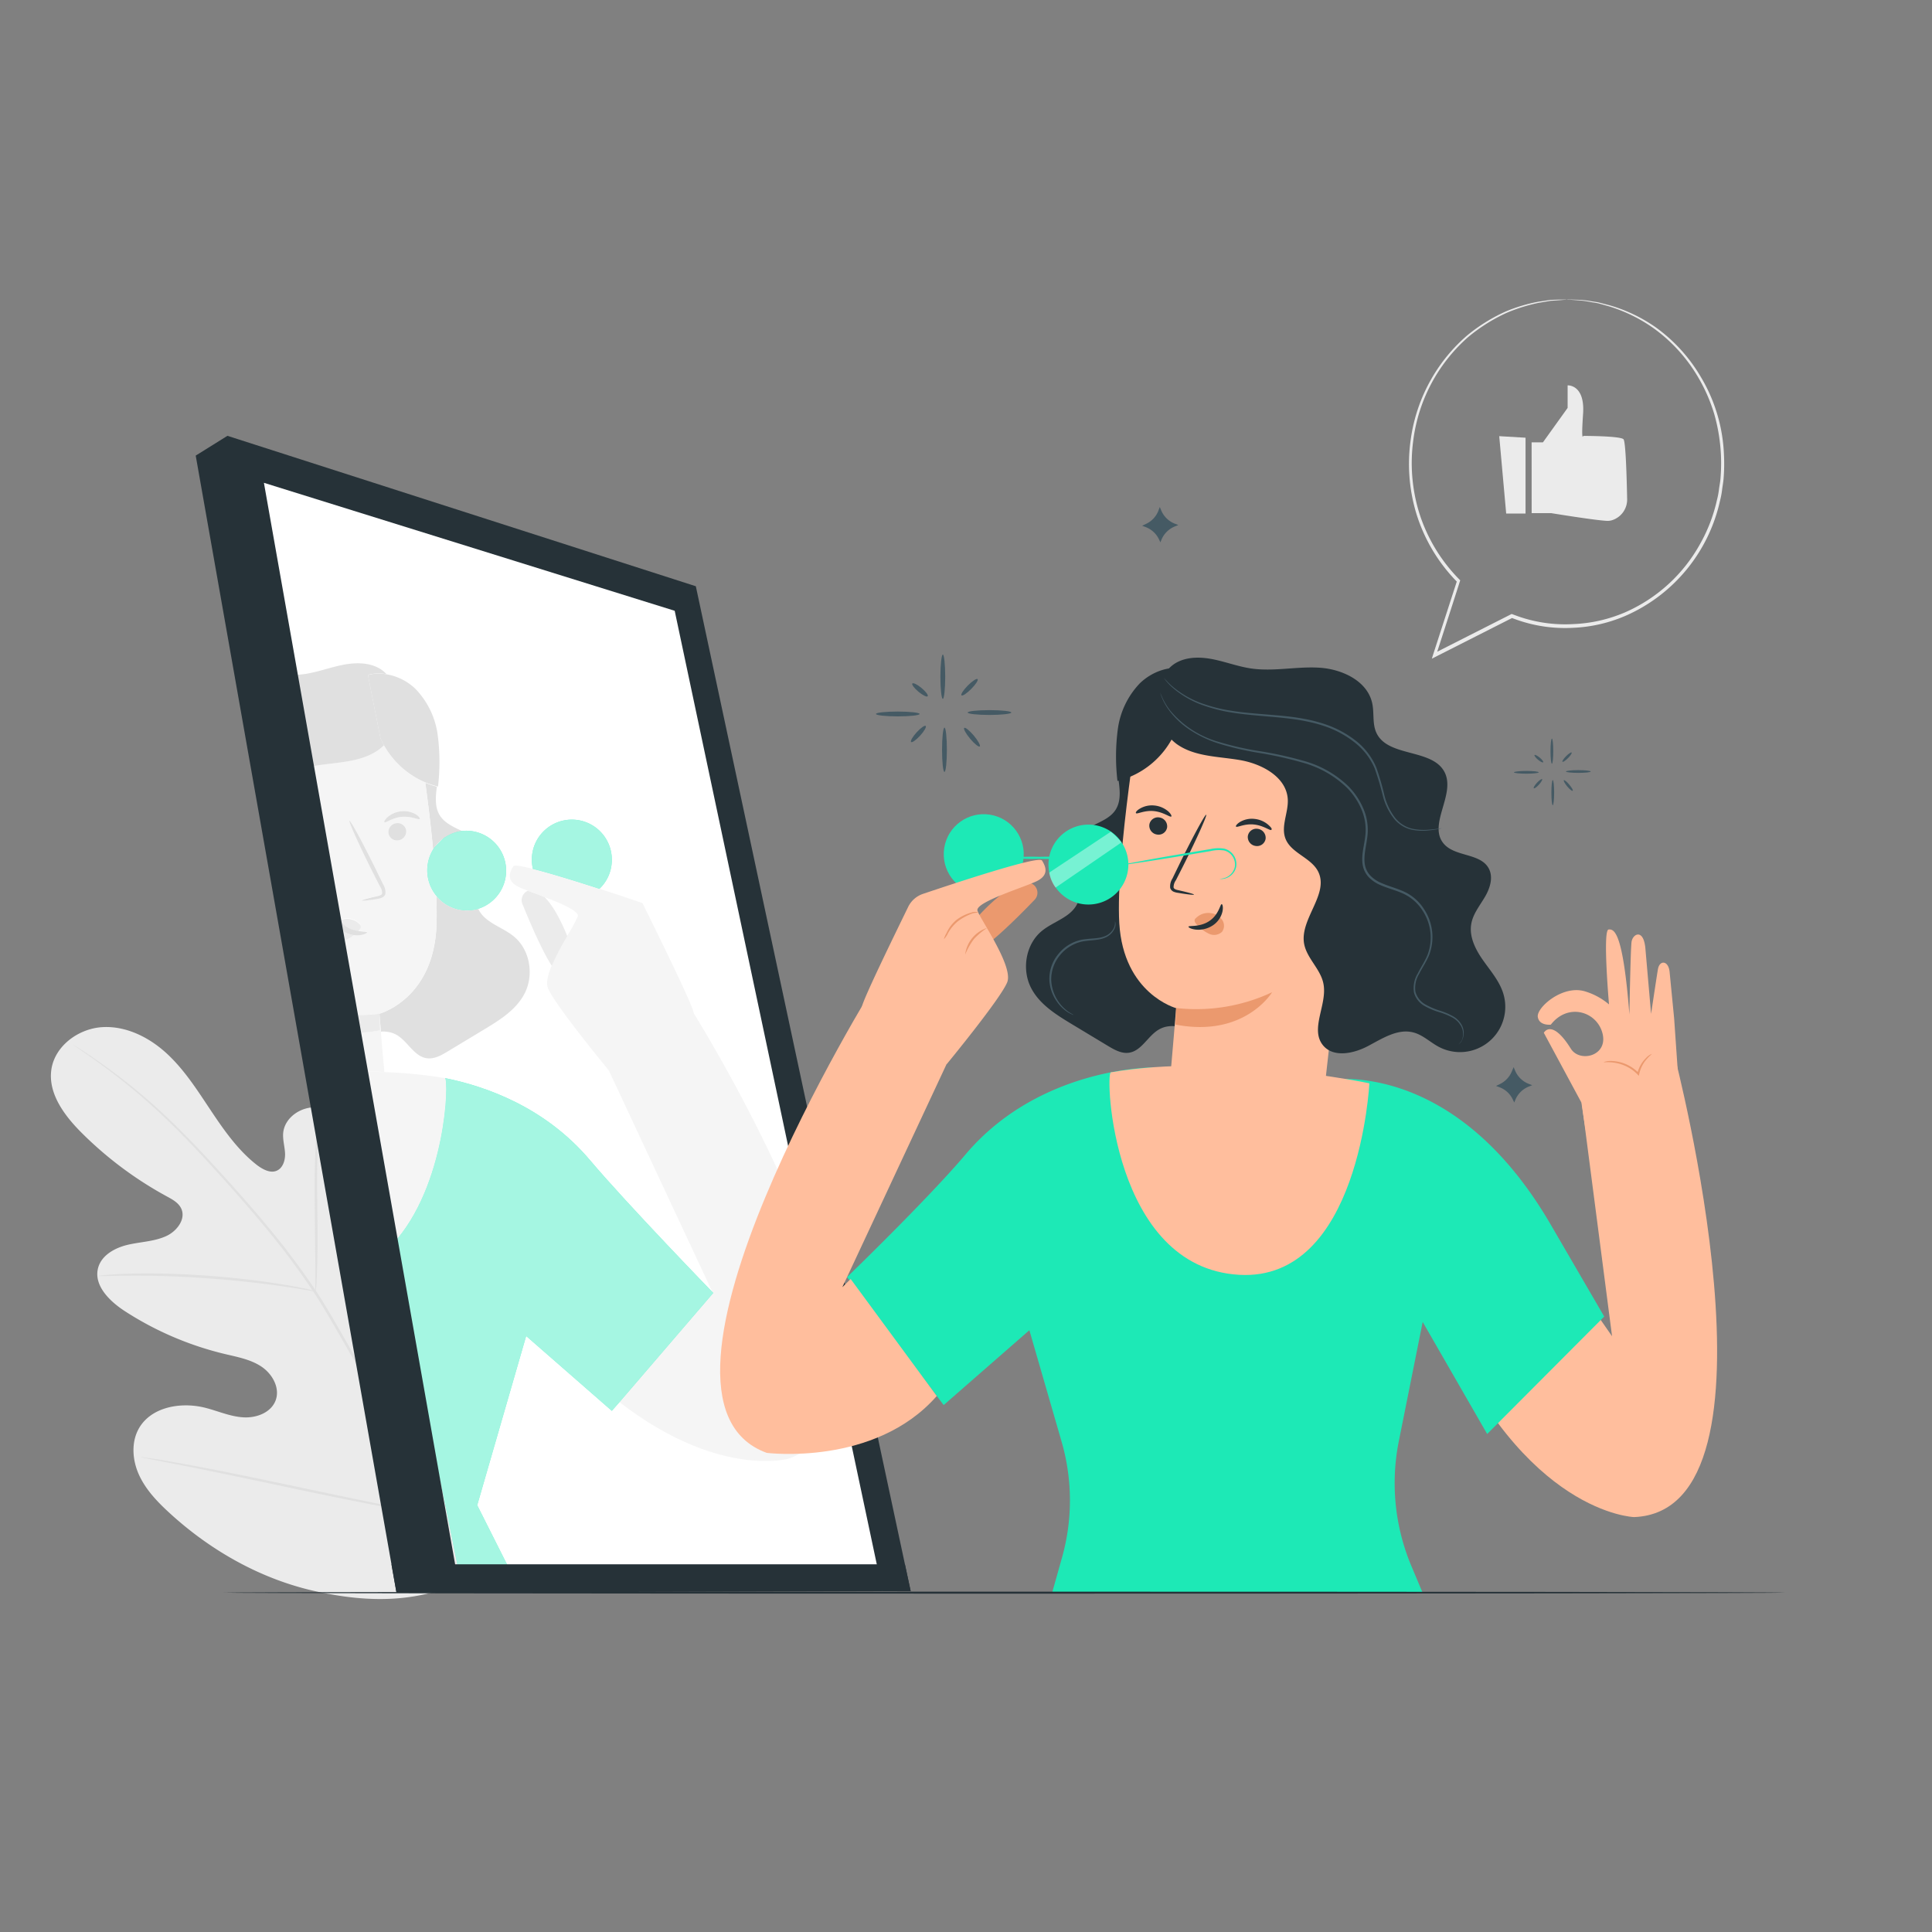 <svg xmlns="http://www.w3.org/2000/svg" viewBox="0 0 500 500"><rect x="0" y="0" width="500" height="500" fill="#808080" stroke="none"/><g id="freepik--background-complete--inject-2"><path d="M122,408.34c20.51-17.86,22.34-46.9,18.57-72.39-.63-4.26-.66-8.81-3.14-12.32s-7.57-5.53-11.25-3.29c-3,1.85-4,5.7-5.48,9A25.39,25.39,0,0,1,111.58,340c-2.59,1.72-5.9,3-8.79,1.8-4-1.61-5-6.65-5.43-10.9Q96.09,319,94.83,307.15c-.46-4.25-.93-8.59-2.73-12.47s-5.17-7.29-9.39-8-9,2.24-9.42,6.5c-.16,1.77.4,3.53.48,5.3s-.54,3.82-2.18,4.51-3.52-.32-5-1.41c-4.92-3.79-8.56-9-12-14.15S47.83,277,43.28,272.76s-10.56-7.29-16.76-6.94-12.35,4.86-13.23,11,3.34,11.84,7.74,16.25a96.26,96.26,0,0,0,22.13,16.55c1.46.79,3.05,1.65,3.75,3.17,1.25,2.72-1.15,5.85-3.88,7.1-3.09,1.42-6.61,1.48-9.92,2.25s-6.78,2.65-7.7,5.92c-1.27,4.55,2.92,8.68,6.88,11.25a83.14,83.14,0,0,0,25.92,11.11c3.3.79,6.74,1.41,9.54,3.32s4.78,5.54,3.57,8.71-5,4.58-8.44,4.35-6.55-1.67-9.85-2.49c-6.16-1.53-13.75-.26-17,5.21-2.12,3.6-1.81,8.24-.11,12.05s4.64,6.93,7.71,9.76c10.72,9.9,23.85,17.36,38.1,20.5s27.11,3,40.19-3.5" style="fill:#ebebeb"></path><path d="M113.38,393.08a379.6,379.6,0,0,0-19.93-39.23c-2-3.38-3.87-6.73-5.76-10s-3.78-6.54-5.82-9.61a193.34,193.34,0,0,0-12.75-17c-4.32-5.21-8.61-10-12.66-14.44s-7.92-8.51-11.6-12.07a153.15,153.15,0,0,0-18.61-15.51c-2.33-1.66-4.18-2.88-5.45-3.7l-1.44-.92c-.33-.2-.51-.29-.51-.29l.47.35,1.41,1c1.24.85,3.07,2.11,5.38,3.79a160.5,160.5,0,0,1,18.43,15.64c3.65,3.57,7.49,7.65,11.52,12.1s8.3,9.26,12.6,14.46a193.4,193.4,0,0,1,12.68,17c2,3.06,3.89,6.29,5.79,9.58s3.81,6.64,5.76,10a387.25,387.25,0,0,1,20,39.15" style="fill:#e0e0e0"></path><path d="M81.7,334.17a10.75,10.75,0,0,0,.19-1.86c.08-1.2.15-2.94.21-5.08.11-4.3.08-10.24,0-16.8s0-12.48.23-16.76c.1-2.15.2-3.88.29-5.08a11,11,0,0,0,.06-1.87,9.28,9.28,0,0,0-.31,1.85c-.17,1.19-.34,2.92-.5,5.07-.33,4.29-.47,10.24-.42,16.8s.12,12.37.16,16.78c0,2.06,0,3.77,0,5.09A9.35,9.35,0,0,0,81.7,334.17Z" style="fill:#e0e0e0"></path><path d="M25.21,330.25a2.17,2.17,0,0,0,.58,0l1.66,0c1.43-.05,3.51-.12,6.07-.12,5.13-.05,12.22.14,20,.69s14.85,1.39,19.93,2.13c2.54.36,4.59.7,6,.94l1.63.26c.37.05.57.07.58,0a2.18,2.18,0,0,0-.55-.17l-1.62-.38c-1.4-.31-3.44-.72-6-1.14-5.07-.86-12.12-1.75-19.95-2.32s-14.94-.67-20.09-.51c-2.57.07-4.64.21-6.08.33l-1.65.17A2,2,0,0,0,25.21,330.25Z" style="fill:#e0e0e0"></path><path d="M112.65,392.13a3.14,3.14,0,0,0,.29-.72c.19-.54.42-1.23.71-2.08.62-1.82,1.44-4.46,2.41-7.75,2-6.56,4.36-15.7,6.9-25.83s4.88-19.28,6.71-25.87c.92-3.23,1.67-5.87,2.21-7.79.24-.87.44-1.57.59-2.13a3.59,3.59,0,0,0,.17-.75,3.47,3.47,0,0,0-.29.72c-.18.54-.42,1.23-.71,2.08-.61,1.82-1.43,4.46-2.4,7.74-2,6.57-4.37,15.71-6.91,25.84s-4.88,19.28-6.71,25.87c-.92,3.23-1.66,5.87-2.21,7.79-.24.87-.44,1.57-.59,2.13A3.59,3.59,0,0,0,112.65,392.13Z" style="fill:#e0e0e0"></path><path d="M36.48,377.09a3.93,3.93,0,0,0,.77.2l2.22.45,8.16,1.6c6.89,1.36,16.39,3.35,26.87,5.58s20,4.16,26.92,5.41c3.46.62,6.26,1.1,8.21,1.4l2.24.33a3.52,3.52,0,0,0,.78.07,3.66,3.66,0,0,0-.76-.2l-2.22-.45-8.16-1.6c-6.89-1.36-16.39-3.36-26.88-5.59s-20-4.16-26.91-5.4c-3.46-.63-6.27-1.11-8.21-1.4l-2.24-.33A2.93,2.93,0,0,0,36.48,377.09Z" style="fill:#e0e0e0"></path><path d="M405.42,77.48a4.23,4.23,0,0,0,.73.08l2.16.16a23.75,23.75,0,0,1,3.48.47c.68.13,1.43.19,2.19.41l2.46.69a40.32,40.32,0,0,1,11.69,5.79,41.4,41.4,0,0,1,11.49,12.8,43.11,43.11,0,0,1,4,9.2,46.33,46.33,0,0,1,1.66,16.49c-.05,1-.26,1.93-.39,2.92a21.27,21.27,0,0,1-.55,2.93,41.59,41.59,0,0,1-4.44,11.5,40.93,40.93,0,0,1-19.3,17.54A37.74,37.74,0,0,1,407,161.52a36.72,36.72,0,0,1-14.21-2.05l-1.39-.51-.19-.07-.16.09-20,10.14.59.51c2.14-6.62,4.21-13,6.19-19.21l.08-.23-.18-.18a42.75,42.75,0,0,1-10.49-17.45A43.87,43.87,0,0,1,365.75,114,42.78,42.78,0,0,1,380,87.2,44.38,44.38,0,0,1,389.84,81a43.62,43.62,0,0,1,8.29-2.61l3.11-.53,2.3-.16,1.4-.11a3,3,0,0,0,.48-.06,3.47,3.47,0,0,0-.48,0l-1.41,0-2.31.09-3.14.47a41.72,41.72,0,0,0-8.4,2.52,44,44,0,0,0-10,6.22A43,43,0,0,0,370.47,98a43.49,43.49,0,0,0-5.41,16,44.38,44.38,0,0,0,1.48,18.89,43.4,43.4,0,0,0,10.65,17.8l-.1-.42c-2,6.16-4.08,12.58-6.22,19.2l-.31,1,.9-.46,20-10.14-.35,0,1.42.52a37.55,37.55,0,0,0,14.52,2.09A38.27,38.27,0,0,0,421,159.23a42.49,42.49,0,0,0,24.14-29.64,22.15,22.15,0,0,0,.56-3c.12-1,.33-2,.38-3a45.68,45.68,0,0,0,.08-5.84,42.33,42.33,0,0,0-6-20.22,41.87,41.87,0,0,0-11.74-12.88A40.14,40.14,0,0,0,416.54,79l-2.49-.65c-.78-.22-1.53-.26-2.22-.39a23.77,23.77,0,0,0-3.51-.38l-2.17-.07A4.49,4.49,0,0,0,405.42,77.48Z" style="fill:#ebebeb"></path><path d="M396.38,114.48h2.93l6.39-8.91V99.73s4.53-.28,4,7.37.05,5.71.05,5.71,9.61,0,10.41.87c.58.61.84,10.16.94,15.33a5.61,5.61,0,0,1-4,5.65,4.06,4.06,0,0,1-1,.14c-2.4,0-14.65-2-14.65-2h-5.06Z" style="fill:#ebebeb"></path><polygon points="388 112.88 389.8 132.91 394.81 132.91 394.81 113.28 388 112.88" style="fill:#ebebeb"></polygon></g><g id="freepik--Mirror--inject-2"><polygon points="119.12 408.6 228.49 408.6 174.72 154.9 62.33 118.5 119.12 408.6" style="fill:#fff"></polygon><path d="M146.78,242.21a47.13,47.13,0,0,0,2.77-5.05c.41-1.34-4.24-3.32-8.63-5C143.45,234.67,145.54,239.13,146.78,242.21Z" style="fill:none"></path><path d="M112.92,231.89c.12,3.13.13,6,0,8.45-1.09,18.35-14.72,22-14.72,22s.14,1.81.38,4.65a7.19,7.19,0,0,1,3.75.67c3.1,1.55,4.7,5.73,8.13,6.21,1.93.27,3.77-.77,5.44-1.78l9.33-5.63c4.08-2.45,8.36-5.12,10.54-9.35,2.48-4.83,1.4-11.35-2.81-14.78-3-2.46-7.43-3.5-9.13-7a.56.56,0,0,1,0-.12,10.68,10.68,0,0,1-2.27.4A10.36,10.36,0,0,1,112.92,231.89Z" style="fill:#e0e0e0"></path><path d="M112.09,219.87l.23-.35h0a10.31,10.31,0,0,1,2.68-2.71l.07,0h0a10.28,10.28,0,0,1,4.54-1.7c-2.13-1.07-4.4-2-5.69-3.94-1.45-2.18-1.2-4.9-.86-7.58a22,22,0,0,1-3-1C110.81,207.93,111.54,214,112.09,219.87Z" style="fill:#e0e0e0"></path><path d="M204.14,377.49c9.15-3.32,12.6-11.5,12.55-22.06l-6.56-30.94c-10.67-30.44-30.6-62.27-30.6-62.27.22-1.42-13.27-28.51-13.27-28.51s-5-1.72-11.12-3.7c-5.83-1.89-12.66-4-17.22-5.15-2.87-.72-4.84-1.05-5.07-.67-1,1.6-1.93,3.85,1.61,5.46.53.24,1.28.54,2.14.87l4.32,1.63c4.39,1.69,9,3.67,8.63,5a47.13,47.13,0,0,1-2.77,5.05,67.32,67.32,0,0,0-4,7.69c-1,2.34-1.47,4.45-1,5.76,1.6,4.18,15.79,21.39,15.79,21.39l26.9,57.56L160.3,362.84C186,382.71,204.14,377.49,204.14,377.49Z" style="fill:#f5f5f5"></path><path d="M158.34,222.54a10.35,10.35,0,1,0-20.42,2.32c4.56,1.14,11.39,3.26,17.22,5.15A10.29,10.29,0,0,0,158.34,222.54Z" style="fill:#1DE9B6"></path><path d="M140.92,232.15l-4.32-1.63a2.68,2.68,0,0,0-1.4,3.43c1.57,3.86,5,12.06,7.61,16a67.32,67.32,0,0,1,4-7.69C145.54,239.13,143.45,234.67,140.92,232.15Z" style="fill:#ebebeb"></path><path d="M123.5,389.55l12.67-43.8,22.17,19.37,2-2.28,24.24-28.23s-22.14-22.82-31.88-34.34C141,286.42,125.52,281.08,115.1,279c1.11.24.37,27.85-13.46,42.91l17.48,86.68,14,.07Z" style="fill:#1DE9B6"></path><path d="M123.5,389.55l12.67-43.8,22.17,19.37,2-2.28,24.24-28.23s-22.14-22.82-31.88-34.34C141,286.42,125.52,281.08,115.1,279c1.11.24.37,27.85-13.46,42.91l17.48,86.68,14,.07Z" style="fill:#fff;opacity:0.6"></path><path d="M98.57,267c-.24-2.84-.38-4.65-.38-4.65l.18,4.29a32,32,0,0,1-7.44.58l2,10.09c2.17,0,4.36,0,6.55.12C99.1,273.44,98.79,269.75,98.57,267Z" style="fill:#f5f5f5"></path><path d="M98.19,262.36s13.63-3.67,14.72-22c.14-2.44.13-5.32,0-8.45a10.31,10.31,0,0,1-.83-12c-.55-5.89-1.28-11.94-2-17.39a22.32,22.32,0,0,1-10.68-9.58A12.11,12.11,0,0,1,98.06,194c-4.65,3.33-10.82,3.19-16.46,4.17a22.58,22.58,0,0,0-4,1.09l2.82,14.39a5,5,0,0,1,1.23.54c.83.51,1.14,1,1,1.18s-.89-.12-2-.36l5.1,26a3,3,0,0,1,.41-1.45,3.43,3.43,0,0,1,.6-.72,5.42,5.42,0,0,1-.64-1.64c-.22-1.13,0-1.83.21-1.83s.52,1.33,1.54,2.73a4.83,4.83,0,0,1,1-.33,4.48,4.48,0,0,1,4.19,1.27l.12.07a.84.84,0,0,1,.09.93,2.9,2.9,0,0,1-.64.81l0,0c1.31.21,2.31.11,2.34.33s-.59.59-1.8.74a6.8,6.8,0,0,1-1.67,0,7,7,0,0,1-1.85,1.16,3,3,0,0,1-3.35-.5,2.33,2.33,0,0,1-.3-.53l4,20.43A40.11,40.11,0,0,0,98.19,262.36Zm4.93-44.89a2.23,2.23,0,0,1-2.59-1.86,2.33,2.33,0,0,1,2-2.56,2.24,2.24,0,0,1,2.6,1.86A2.34,2.34,0,0,1,103.12,217.47Zm4.5-6.71c.82.51,1.14,1,1,1.18-.26.33-2.14-.79-4.64-.54s-4.19,1.68-4.5,1.4c-.14-.12.1-.7.84-1.36a6.42,6.42,0,0,1,3.56-1.49A6.18,6.18,0,0,1,107.62,210.76ZM93.57,233c0-.14,1.49-.56,4-1.12.63-.13,1.22-.32,1.28-.76a3.23,3.23,0,0,0-.61-1.85l-2.36-4.66c-3.3-6.65-5.75-12.14-5.48-12.27s3.16,5.15,6.45,11.8l2.29,4.7a3.71,3.71,0,0,1,.57,2.46,1.57,1.57,0,0,1-1,1,4.63,4.63,0,0,1-1.07.25C95.16,233,93.59,233.16,93.57,233Z" style="fill:#f5f5f5"></path><path d="M102.53,213.05a2.33,2.33,0,0,0-2,2.56,2.23,2.23,0,0,0,2.59,1.86,2.34,2.34,0,0,0,2-2.56A2.24,2.24,0,0,0,102.53,213.05Z" style="fill:#e0e0e0"></path><path d="M100.33,211.44c-.74.66-1,1.24-.84,1.36.31.28,2-1.18,4.5-1.4s4.38.87,4.64.54c.13-.15-.19-.67-1-1.18a6.18,6.18,0,0,0-3.73-.81A6.42,6.42,0,0,0,100.33,211.44Z" style="fill:#e0e0e0"></path><path d="M82.7,215.41c.12-.15-.19-.67-1-1.18a5,5,0,0,0-1.23-.54l.27,1.36C81.81,215.29,82.54,215.61,82.7,215.41Z" style="fill:#e0e0e0"></path><path d="M98.74,232.35a1.57,1.57,0,0,0,1-1,3.71,3.71,0,0,0-.57-2.46l-2.29-4.7c-3.29-6.65-6.18-11.93-6.45-11.8s2.18,5.62,5.48,12.27l2.36,4.66a3.23,3.23,0,0,1,.61,1.85c-.06.44-.65.63-1.28.76-2.49.56-4,1-4,1.12s1.59,0,4.1-.41A4.63,4.63,0,0,0,98.74,232.35Z" style="fill:#e0e0e0"></path><path d="M98.37,266.65l-.18-4.29a40.11,40.11,0,0,1-8.17.19l.91,4.68A32,32,0,0,0,98.37,266.65Z" style="fill:#ebebeb"></path><path d="M89.67,243.15A7,7,0,0,0,91.52,242a6.72,6.72,0,0,1-2.84-1.05,6.1,6.1,0,0,1-1.85-2,3.43,3.43,0,0,0-.6.72,3,3,0,0,0-.41,1.45l.2,1a2.33,2.33,0,0,0,.3.53A3,3,0,0,0,89.67,243.15Z" style="fill:#ebebeb"></path><path d="M89.58,239.8A7.41,7.41,0,0,0,92.65,241l0,0a2.9,2.9,0,0,0,.64-.81.84.84,0,0,0-.09-.93l-.12-.07a4.48,4.48,0,0,0-4.19-1.27,4.83,4.83,0,0,0-1,.33A6.29,6.29,0,0,0,89.58,239.8Z" style="fill:#ebebeb"></path><path d="M88.68,240.94A6.72,6.72,0,0,0,91.52,242a6.8,6.8,0,0,0,1.67,0c1.21-.15,1.86-.58,1.8-.74s-1-.12-2.34-.33a7.41,7.41,0,0,1-3.07-1.16,6.29,6.29,0,0,1-1.64-1.61c-1-1.4-1.26-2.77-1.54-2.73s-.43.7-.21,1.83a5.42,5.42,0,0,0,.64,1.64A6.1,6.1,0,0,0,88.68,240.94Z" style="fill:#e0e0e0"></path><path d="M129.38,231.2a8.53,8.53,0,0,0,1.65-3.89h0a10.3,10.3,0,0,1-1.65,3.89Z" style="fill:#fff;opacity:0.4"></path><path d="M112.32,219.51h0l0,0Z" style="fill:#e0e0e0"></path><path d="M112.32,219.51h0l0,0Z" style="fill:#fff;opacity:0.4"></path><path d="M115.09,216.74l-.07,0,.08,0Z" style="fill:#e0e0e0"></path><path d="M115.09,216.74l-.07,0,.08,0Z" style="fill:#fff;opacity:0.4"></path><path d="M120.27,215l-.63.06a10.28,10.28,0,0,0-4.54,1.7l-.08,0a26,26,0,0,0-2.68,2.71l0,0-.23.35a10.35,10.35,0,0,0,9.42,15.76,10.68,10.68,0,0,0,2.27-.4A10.34,10.34,0,0,0,120.27,215Z" style="fill:#1DE9B6"></path><path d="M158.34,222.54a10.35,10.35,0,1,0-20.42,2.32c4.56,1.14,11.39,3.26,17.22,5.15A10.29,10.29,0,0,0,158.34,222.54Z" style="fill:#fff;opacity:0.6"></path><path d="M120.27,215l-.63.06a10.28,10.28,0,0,0-4.54,1.7l-.08,0a26,26,0,0,0-2.68,2.71l0,0-.23.35a10.35,10.35,0,0,0,9.42,15.76,10.68,10.68,0,0,0,2.27-.4A10.34,10.34,0,0,0,120.27,215Z" style="fill:#fff;opacity:0.6"></path><path d="M115.1,279H115c-3.41-.59-6.93-1-10.49-1.27-1.69-.12-3.38-.22-5.08-.29-2.19-.08-4.38-.12-6.55-.12l8.73,44.6C115.47,306.86,116.21,279.25,115.1,279Z" style="fill:#f5f5f5"></path><path d="M98.06,194a12.11,12.11,0,0,0,1.33-1.14c-.33-.61-.66-1.22-.93-1.85l-3.25-16.36a11.32,11.32,0,0,1,4.81-.19,7.87,7.87,0,0,0-2.19-1.67c-2.9-1.46-6.35-1.31-9.52-.64s-6.24,1.82-9.45,2.29a32.08,32.08,0,0,1-6,.24l4.81,24.58a22.58,22.58,0,0,1,4-1.09C87.24,197.23,93.41,197.37,98.06,194Z" style="fill:#e0e0e0"></path><path d="M95.21,174.69l3.25,16.36c.27.63.6,1.24.93,1.85a22.32,22.32,0,0,0,10.68,9.58,22,22,0,0,0,3,1l.28.09a53.64,53.64,0,0,0-.08-13.4,21.2,21.2,0,0,0-5.75-11.89A14.27,14.27,0,0,0,100,174.5,11.32,11.32,0,0,0,95.21,174.69Z" style="fill:#e0e0e0"></path><polygon points="119.01 411.77 68.3 124.95 174.61 158.07 228.38 411.77 235.68 411.77 180.08 151.72 58.86 112.79 50.65 117.91 102.61 412.18 119.01 411.77" style="fill:#263238"></polygon><polygon points="102.61 412.18 235.68 411.77 234.19 404.84 101.31 404.84 102.61 412.18" style="fill:#263238"></polygon></g><g id="freepik--Character--inject-2"><path d="M400.2,321.38l17,24.44-8.18-63,24.34-9.6S464.11,391,422.91,392.62c0,0-28.51-.78-49.79-50.13Z" style="fill:#ffbe9d"></path><path d="M411.17,296.71s-.68-2.91-1.9-11.36l-9.73-18.06s2-3.87,7,4.12c2.27,3.64,9.56,1.93,8.22-3.83s-8.91-8.2-13.41-2.4c0,0-3,.36-3.37-2s6.21-8.23,12-6.68a17.35,17.35,0,0,1,6.43,3.44s-1.67-19.17-.12-19.38,3.75.92,5.4,22c0,0,.28-16.63.55-18.76s3.12-3.63,3.59,1.69c.05.6,1.47,16.9,1.47,16.9s1.62-10.84,1.8-11.7c.48-2.29,2.73-2.11,3,.91.22,2.28,1.17,12,1.17,12l2.08,30.07.18,0" style="fill:#ffbe9d"></path><path d="M427.51,272.74c0,.07-.54.45-1.28,1.29a8.53,8.53,0,0,0-2,3.92l-.1.47-.33-.34a10.51,10.51,0,0,0-1.26-1.11,10.69,10.69,0,0,0-5.18-2c-1.44-.16-2.34,0-2.35-.09a5.29,5.29,0,0,1,2.38-.28,10.09,10.09,0,0,1,5.46,2,9.93,9.93,0,0,1,1.32,1.17l-.44.12A8.18,8.18,0,0,1,426,273.8,3.9,3.9,0,0,1,427.51,272.74Z" style="fill:#eb996e"></path><path d="M368.16,412.18l-2.94-7a55.36,55.36,0,0,1-3.2-32.24l6.17-30.82,16.69,29h0l30.29-30.4h0L401.37,317c-25.8-44.4-58.83-37.38-58.83-37.38L299,276.23s-29.71-.43-49.13,22.55c-9.73,11.52-30.65,31.73-30.65,31.73l25,33.12,22.18-19.37,8.35,28.87a54.6,54.6,0,0,1,.12,29.89l-2.58,9.16Z" style="fill:#1DE9B6"></path><path d="M292,185a26.47,26.47,0,0,0-2.77,14.86c.36,3.33,1.28,7-.57,9.8-2.26,3.39-7.54,3.68-9.75,7.09-3.18,4.94,2.43,11.88-.13,17.16-1.69,3.5-6.12,4.54-9.13,7-4.2,3.43-5.29,9.95-2.8,14.78,2.18,4.23,6.45,6.89,10.53,9.35l9.34,5.63c1.67,1,3.51,2.05,5.43,1.78,3.44-.48,5-4.66,8.14-6.21,3.84-1.92,8.3.75,12.58,1a11.2,11.2,0,0,0,11.9-11.92" style="fill:#263238"></path><path d="M302.47,283c1-10.75,1.91-22.09,1.91-22.09s-13.62-3.67-14.71-22c-1-17.5,5.71-57,5.71-57h0c20.74-6.17,43.82,1.56,56.47,18.92h0L342.08,288c-1.13,10.13-10.74,17.22-21.57,15.92h0C309.57,302.57,301.5,293.21,302.47,283Z" style="fill:#ffbe9d"></path><path d="M297.45,213.42a2.33,2.33,0,0,0,2,2.56,2.24,2.24,0,0,0,2.6-1.86,2.33,2.33,0,0,0-2-2.56A2.24,2.24,0,0,0,297.45,213.42Z" style="fill:#263238"></path><path d="M294,210.45c.25.33,2.14-.79,4.63-.54s4.2,1.68,4.5,1.4c.15-.12-.09-.7-.83-1.36a6.46,6.46,0,0,0-3.57-1.49,6.1,6.1,0,0,0-3.72.81C294.13,209.78,293.82,210.3,294,210.45Z" style="fill:#263238"></path><path d="M322.94,216.37a2.33,2.33,0,0,0,2,2.56,2.24,2.24,0,0,0,2.6-1.86,2.34,2.34,0,0,0-2-2.56A2.23,2.23,0,0,0,322.94,216.37Z" style="fill:#263238"></path><path d="M319.88,213.92c.26.33,2.14-.8,4.64-.54s4.19,1.67,4.49,1.4-.09-.7-.83-1.36a6.38,6.38,0,0,0-3.56-1.49,6,6,0,0,0-3.73.81C320.07,213.25,319.75,213.77,319.88,213.92Z" style="fill:#263238"></path><path d="M309,231.52c0-.14-1.5-.56-4-1.13-.63-.12-1.22-.31-1.28-.76a3.15,3.15,0,0,1,.61-1.84c.75-1.48,1.53-3,2.36-4.66,3.29-6.65,5.74-12.14,5.47-12.27s-3.15,5.15-6.45,11.8c-.79,1.64-1.56,3.2-2.28,4.7a3.71,3.71,0,0,0-.58,2.46,1.61,1.61,0,0,0,1,1,4.45,4.45,0,0,0,1.06.25C307.42,231.5,309,231.66,309,231.52Z" style="fill:#263238"></path><path d="M304.38,260.87a46.18,46.18,0,0,0,24.84-4.08s-7.09,11.84-25,8.37Z" style="fill:#eb996e"></path><path d="M309.47,237.64a4.5,4.5,0,0,1,4.2-1.27,4.11,4.11,0,0,1,2.68,1.79,2.63,2.63,0,0,1-.1,3,3,3,0,0,1-3.35.5,9.48,9.48,0,0,1-3-2.22,2.89,2.89,0,0,1-.64-.8.84.84,0,0,1,.1-.93" style="fill:#eb996e"></path><path d="M316.18,234c-.4-.06-.68,2.64-3.18,4.34s-5.36,1.11-5.42,1.49c-.05.16.59.59,1.81.74a6.78,6.78,0,0,0,4.5-1.09,5.9,5.9,0,0,0,2.5-3.65C316.6,234.67,316.37,234,316.18,234Z" style="fill:#263238"></path><path d="M343.25,220A10.91,10.91,0,0,1,349,221a7.61,7.61,0,0,1,3.88,4.29,7.9,7.9,0,0,1-.52,5.78,13.29,13.29,0,0,1-3.77,4.53,9.05,9.05,0,0,1-3.74,2,4.33,4.33,0,0,1-4-1" style="fill:#ffbe9d"></path><path d="M343.16,231.85c-.23.05.5,1.3,2.31,1a3.8,3.8,0,0,0,2.37-1.69,8.68,8.68,0,0,0,1.28-3.11,5.12,5.12,0,0,0-.48-3.49,3.39,3.39,0,0,0-2.39-1.75c-1.82-.22-2.5,1-2.3,1.05s.9-.42,2.06,0,2.09,2,1.65,3.93-1.36,3.71-2.46,4.06S343.3,231.7,343.16,231.85Z" style="fill:#eb996e"></path><path d="M300.1,177.36a13.21,13.21,0,0,0,4.42,15.19c4.65,3.33,10.82,3.19,16.45,4.17s11.92,4.35,12.3,10.06c.23,3.45-1.84,7-.59,10.26,1.46,3.78,6.62,4.89,8.45,8.51,2.92,5.82-4.72,12.19-3.64,18.61.65,3.81,4.24,6.57,5,10.36,1.12,5.38-3.57,11.74-.1,16,2.67,3.26,7.91,2.17,11.64.2s7.73-4.61,11.8-3.51c2.45.65,4.34,2.57,6.58,3.74a11.72,11.72,0,0,0,16.64-13.82c-1-3.25-3.32-5.88-5.27-8.66s-3.63-6.11-3-9.45c.47-2.56,2.21-4.67,3.53-6.92s2.22-5.12.95-7.4c-2.21-4-8.86-2.9-11.72-6.47-3.92-4.9,3.06-12.48.42-18.18-3-6.45-14.74-3.93-17.74-10.38-1.1-2.35-.54-5.12-1.09-7.66-1.24-5.79-7.79-8.85-13.7-9.21s-11.87,1.06-17.72.19c-3.21-.48-6.28-1.63-9.45-2.3s-6.62-.81-9.52.65-5,4.89-4,8" style="fill:#263238"></path><path d="M304.12,189.56a22.18,22.18,0,0,1-14.92,12.56,54.12,54.12,0,0,1,.09-13.4A21.2,21.2,0,0,1,295,176.83c3.22-3.11,8-4.79,12.32-3.63" style="fill:#263238"></path><path d="M377.41,270.28a3.16,3.16,0,0,0,.91-1.08,4.19,4.19,0,0,0-.34-3.87,5.57,5.57,0,0,0-2.12-2,17.63,17.63,0,0,0-3.24-1.34,18.65,18.65,0,0,1-3.79-1.56,5.74,5.74,0,0,1-2.89-3.55,7.3,7.3,0,0,1,1-5c.78-1.58,1.83-3.09,2.52-4.81a12.66,12.66,0,0,0-1.24-11.31,11.83,11.83,0,0,0-4.62-4.27c-1.95-1-4.18-1.48-6.32-2.42a9.33,9.33,0,0,1-3-2,6.13,6.13,0,0,1-1.62-3.26c-.4-2.47.37-4.86.65-7.24a13.54,13.54,0,0,0-.92-7,17.93,17.93,0,0,0-3.82-5.72,26.59,26.59,0,0,0-11.32-6.45,98.78,98.78,0,0,0-11.7-2.6,76.57,76.57,0,0,1-10.22-2.4,29.9,29.9,0,0,1-7.79-3.78,21.39,21.39,0,0,1-4.75-4.49,15,15,0,0,1-2.08-3.57,9.37,9.37,0,0,1-.47-1.36s.18.46.57,1.32a16.1,16.1,0,0,0,2.14,3.49,25.3,25.3,0,0,0,12.5,8,77,77,0,0,0,10.17,2.33,97.25,97.25,0,0,1,11.77,2.57,26.83,26.83,0,0,1,11.54,6.54,18.62,18.62,0,0,1,3.94,5.89,14,14,0,0,1,1,7.22c-.3,2.44-1,4.81-.66,7.1a5.57,5.57,0,0,0,1.49,3,8.57,8.57,0,0,0,2.8,1.86c2.08.92,4.31,1.44,6.33,2.45a12.16,12.16,0,0,1,4.8,4.46,13.07,13.07,0,0,1,1.24,11.72c-.73,1.78-1.79,3.28-2.56,4.83a7,7,0,0,0-1,4.69,5.41,5.41,0,0,0,2.71,3.35,18.9,18.9,0,0,0,3.71,1.57,17,17,0,0,1,3.28,1.4,5.81,5.81,0,0,1,2.17,2.08,4.28,4.28,0,0,1,.25,4A2.28,2.28,0,0,1,377.41,270.28Z" style="fill:#455a64"></path><path d="M373.12,214.36s-.07,0-.22.06l-.66.14c-.59.1-1.46.26-2.59.36a13.82,13.82,0,0,1-4.13-.16,8.15,8.15,0,0,1-4.68-2.81,15.82,15.82,0,0,1-2.95-5.95,72.94,72.94,0,0,0-2.16-7.24,17,17,0,0,0-5-6.5A26,26,0,0,0,343,188c-5.8-2-11.75-2.27-17.05-2.77-2.66-.23-5.2-.49-7.55-.89a39.85,39.85,0,0,1-6.44-1.61,24.65,24.65,0,0,1-8.36-4.65,14.72,14.72,0,0,1-2.38-2.59,1,1,0,0,1,.18.16c.12.13.27.3.46.49a18.23,18.23,0,0,0,1.88,1.78,24.9,24.9,0,0,0,8.34,4.46,39.68,39.68,0,0,0,6.39,1.53c2.34.39,4.86.63,7.52.85,5.3.46,11.27.7,17.18,2.75a26.77,26.77,0,0,1,7.93,4.36,17.43,17.43,0,0,1,5.07,6.72,67.57,67.57,0,0,1,2.13,7.3,15.75,15.75,0,0,0,2.82,5.84,8,8,0,0,0,4.46,2.76,14,14,0,0,0,4.06.24c1.12-.07,2-.19,2.58-.27A6.69,6.69,0,0,1,373.12,214.36Z" style="fill:#455a64"></path><path d="M277.81,262.65s-.13,0-.36-.12a7.64,7.64,0,0,1-1-.5,10,10,0,0,1-2.87-2.74,10.55,10.55,0,0,1-2-5.54,10.09,10.09,0,0,1,2.28-6.8,10.51,10.51,0,0,1,6.13-3.76c2.21-.37,4.21-.23,5.74-.82a4.41,4.41,0,0,0,2.68-2.53,3.85,3.85,0,0,0,.14-1.39s.06.11.12.36a2.66,2.66,0,0,1-.06,1.09,4.58,4.58,0,0,1-2.75,2.82c-1.61.67-3.67.55-5.78.94a10.2,10.2,0,0,0-5.81,3.61,9.77,9.77,0,0,0-2.21,6.45,10.66,10.66,0,0,0,4.47,8.14C277.36,262.39,277.83,262.6,277.81,262.65Z" style="fill:#455a64"></path><path d="M287.48,277.52c-1.5.26.32,50.5,33.22,52.4,31.15,1.79,33.69-49.56,33.69-49.56S316.71,272.44,287.48,277.52Z" style="fill:#ffbe9d"></path><circle cx="254.58" cy="221.05" r="10.35" transform="translate(-4.28 437.07) rotate(-80.81)" style="fill:#1DE9B6"></circle><path d="M276.84,222a61.36,61.36,0,0,1-7.92.26A61.23,61.23,0,0,1,261,222a61.23,61.23,0,0,1,7.92-.26A61.36,61.36,0,0,1,276.84,222Z" style="fill:#1DE9B6"></path><path d="M292,224.43a10.34,10.34,0,1,1-9.7-11A10.35,10.35,0,0,1,292,224.43Z" style="fill:#1DE9B6"></path><path d="M315.69,227.45a6.16,6.16,0,0,0,1.42-.29,3.92,3.92,0,0,0,2.45-2.78,3.67,3.67,0,0,0-.46-2.54,3.6,3.6,0,0,0-2.34-1.74,9,9,0,0,0-3.4.15l-3.73.63c-5.11.86-9.75,1.6-13.11,2.12l-4,.58a8.77,8.77,0,0,1-1.47.15,7.14,7.14,0,0,1,1.44-.35l3.95-.74c3.34-.61,8-1.42,13.08-2.27l3.74-.63a9.46,9.46,0,0,1,3.59-.11,4.15,4.15,0,0,1,3.05,4.82,3.92,3.92,0,0,1-1.21,2,4,4,0,0,1-1.54.87,3.13,3.13,0,0,1-1.1.16C315.82,227.5,315.69,227.47,315.69,227.45Z" style="fill:#1DE9B6"></path><path d="M287.48,215.25l-15.93,10.57a8.58,8.58,0,0,0,1.64,3.89L290.25,218A24.29,24.29,0,0,0,287.48,215.25Z" style="fill:#fff;opacity:0.4"></path><path d="M220.15,331,218,333.12l26.9-57.57-18.2-21.19S159.68,361.93,198.43,376c0,0,28,3.56,44-14.71Z" style="fill:#ffbe9d"></path><path d="M266.14,228.44a2.62,2.62,0,0,1,1.6,4.44c-3.85,4-13.71,14-15.8,13.2-2.62-1-.36-7.16-.36-7.16s8.82-10.77,14.48-10.49Z" style="fill:#eb996e"></path><path d="M223.05,260.73c-.18-1.16,8.74-19.35,12-26.06a6.61,6.61,0,0,1,3.83-3.34c7.72-2.6,30-10,30.79-8.63,1,1.6,1.93,3.85-1.6,5.46s-15.74,5.38-15.1,7.51,9.32,14.33,7.71,18.5-15.79,21.38-15.79,21.38Z" style="fill:#ffbe9d"></path><path d="M253.21,236.13c0,.09-.68,0-1.69.32a14.33,14.33,0,0,0-3.65,2,10.54,10.54,0,0,0-2.59,3.18,5.41,5.41,0,0,1-1,1.44,6.56,6.56,0,0,1,.69-1.62,9.24,9.24,0,0,1,2.61-3.42,11.54,11.54,0,0,1,3.87-1.88A2.68,2.68,0,0,1,253.21,236.13Z" style="fill:#eb996e"></path><path d="M255.55,240.09a18.6,18.6,0,0,0-3.5,2.94,18.29,18.29,0,0,0-2.26,4,8.27,8.27,0,0,1,5.76-6.91Z" style="fill:#eb996e"></path></g><g id="freepik--Floor--inject-2"><path d="M461.84,412.18c0,.14-90.43.26-202,.26s-202-.12-202-.26,90.41-.26,202-.26S461.84,412,461.84,412.18Z" style="fill:#263238"></path></g><g id="freepik--Stars--inject-2"><path d="M238,184.77c0,.35-2.53.63-5.65.63s-5.65-.28-5.65-.63,2.53-.62,5.65-.62S238,184.43,238,184.77Z" style="fill:#455a64"></path><path d="M244,169.4c.34,0,.62,2.57.62,5.73s-.28,5.74-.62,5.74-.63-2.57-.63-5.74S243.69,169.4,244,169.4Z" style="fill:#455a64"></path><path d="M250.43,184.4c0-.34,2.53-.62,5.65-.62s5.65.28,5.65.62-2.53.63-5.65.63S250.43,184.75,250.43,184.4Z" style="fill:#455a64"></path><path d="M244.43,199.77c-.35,0-.63-2.57-.63-5.73s.28-5.73.63-5.73.62,2.56.62,5.73S244.77,199.77,244.43,199.77Z" style="fill:#455a64"></path><path d="M253.56,193.18c-.26.22-1.38-.68-2.49-2s-1.79-2.58-1.53-2.8,1.38.68,2.49,2S253.83,193,253.56,193.18Z" style="fill:#455a64"></path><path d="M253,175.75c.25.24-.49,1.38-1.64,2.54s-2.28,1.91-2.53,1.67.49-1.38,1.64-2.55S252.79,175.51,253,175.75Z" style="fill:#455a64"></path><path d="M240.08,180.19c-.22.27-1.29-.26-2.38-1.17s-1.81-1.87-1.59-2.13,1.29.25,2.39,1.17S240.3,179.92,240.08,180.19Z" style="fill:#455a64"></path><path d="M239.57,187.87c.26.23-.38,1.35-1.43,2.5s-2.1,1.89-2.35,1.66.38-1.35,1.43-2.5S239.32,187.64,239.57,187.87Z" style="fill:#455a64"></path><path d="M398.22,199.88c0,.19-1.43.35-3.2.35s-3.21-.16-3.21-.35,1.43-.36,3.21-.36S398.22,199.68,398.22,199.88Z" style="fill:#455a64"></path><path d="M401.63,191.15c.2,0,.35,1.46.35,3.26s-.15,3.25-.35,3.25-.36-1.46-.36-3.25S401.43,191.15,401.63,191.15Z" style="fill:#455a64"></path><path d="M405.26,199.67c0-.2,1.43-.36,3.2-.36s3.21.16,3.21.36-1.43.35-3.21.35S405.26,199.86,405.26,199.67Z" style="fill:#455a64"></path><path d="M401.85,208.39c-.2,0-.35-1.45-.35-3.25s.15-3.26.35-3.26.36,1.46.36,3.26S402.05,208.39,401.85,208.39Z" style="fill:#455a64"></path><path d="M407,204.65c-.16.13-.79-.38-1.42-1.14s-1-1.47-.86-1.59.78.38,1.41,1.14S407.19,204.52,407,204.65Z" style="fill:#455a64"></path><path d="M406.74,194.75c.13.14-.28.79-.94,1.45s-1.29,1.08-1.43.94.28-.78.93-1.44S406.6,194.62,406.74,194.75Z" style="fill:#455a64"></path><path d="M399.38,197.28c-.12.15-.73-.15-1.35-.67s-1-1.06-.9-1.21.73.15,1.35.67S399.51,197.13,399.38,197.28Z" style="fill:#455a64"></path><path d="M399.09,201.64c.15.13-.21.76-.81,1.42s-1.19,1.07-1.34.94.22-.77.82-1.42S399,201.51,399.09,201.64Z" style="fill:#455a64"></path><path d="M391.73,276.18l.37.88a6.28,6.28,0,0,0,3.43,3.4l1,.39-.92.37a6.28,6.28,0,0,0-3.46,3.46l-.26.65-.39-.81a6.2,6.2,0,0,0-3.5-3.17l-.83-.31,1.09-.53a6.28,6.28,0,0,0,3-3.23Z" style="fill:#455a64"></path><path d="M300.15,131.21l.37.88a6.28,6.28,0,0,0,3.43,3.4l1,.39-.92.37a6.31,6.31,0,0,0-3.46,3.46l-.26.65-.38-.81a6.3,6.3,0,0,0-3.5-3.17l-.84-.31,1.09-.53a6.26,6.26,0,0,0,3.06-3.23Z" style="fill:#455a64"></path></g></svg>